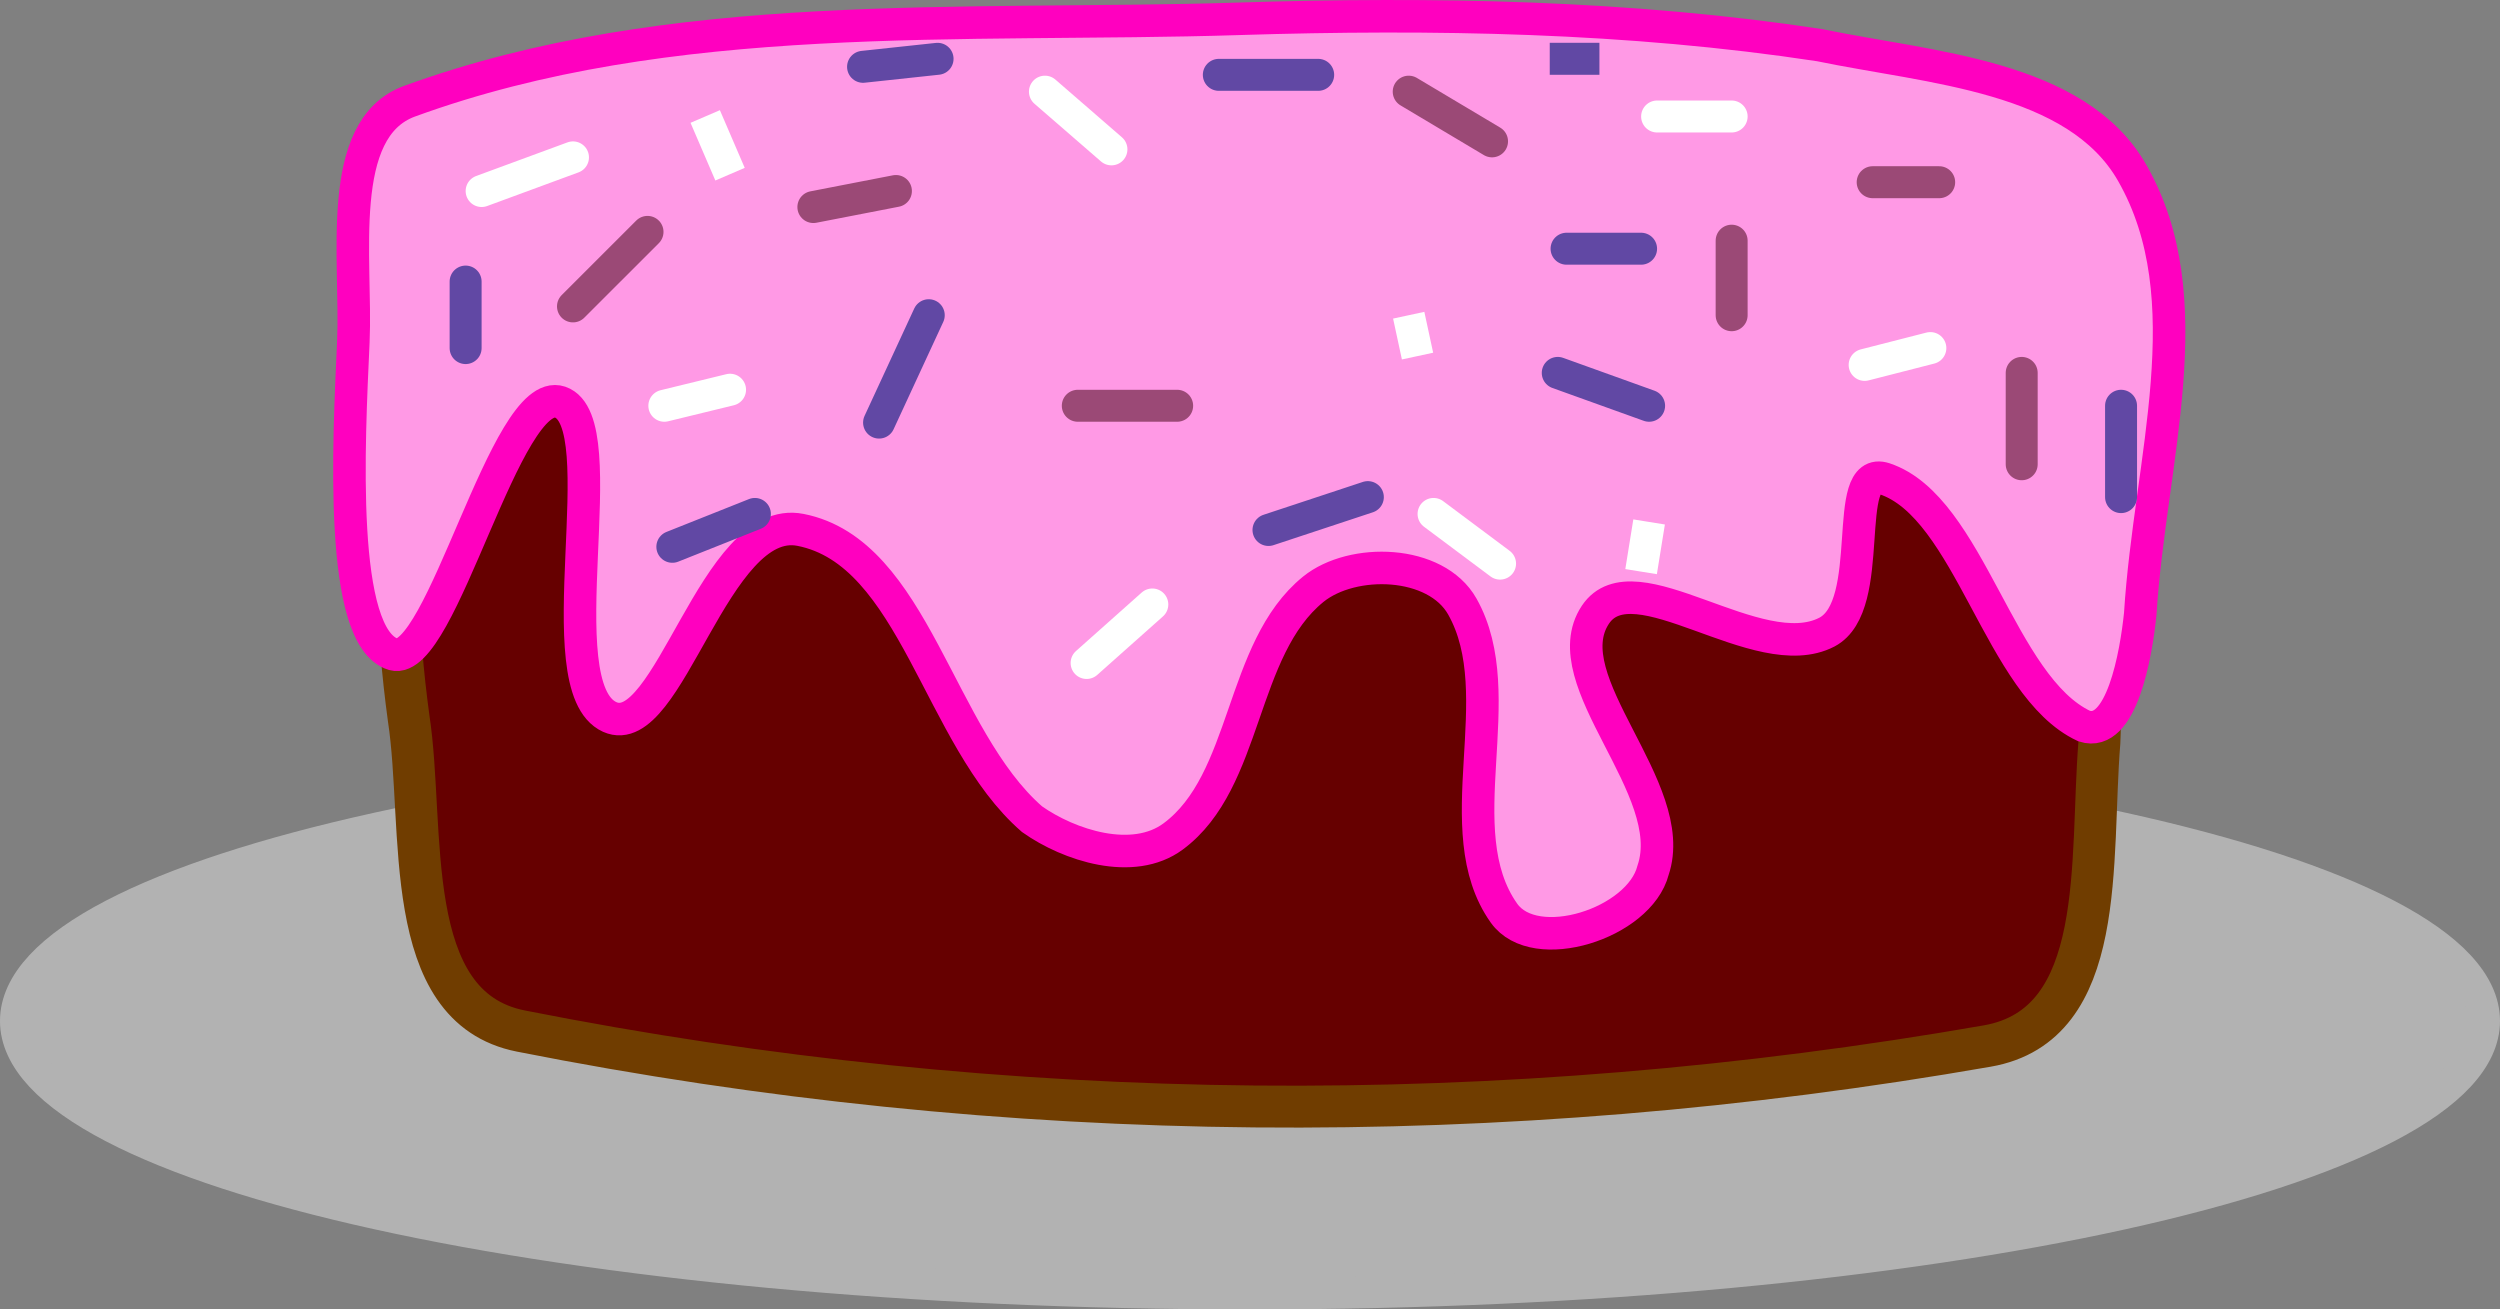 <svg version="1.1" xmlns="http://www.w3.org/2000/svg" xmlns:xlink="http://www.w3.org/1999/xlink" width="127.063" height="66.552" viewBox="0,0,127.063,66.552"><rect x="0" y="0" width="127.063" height="66.552" fill="#808080" stroke="none"/><g transform="translate(-176.35,-168.181)"><g data-paper-data="{&quot;isPaintingLayer&quot;:true}" fill-rule="nonzero" stroke-linejoin="miter" stroke-miterlimit="10" stroke-dasharray="" stroke-dashoffset="0" style="mix-blend-mode: normal"><path d="M239.881,206.225c17.303,0 32.983,1.552 44.336,4.058c11.353,2.507 18.381,5.969 18.381,9.789c0,3.82 -7.028,7.282 -18.381,9.789c-11.353,2.506 -27.033,4.058 -44.336,4.058c-17.303,0 -32.983,-1.552 -44.336,-4.058c-11.353,-2.507 -18.381,-5.969 -18.381,-9.789c0,-3.82 7.028,-7.282 18.381,-9.789c11.353,-2.506 27.033,-4.058 44.336,-4.058z" fill="#b2b2b2" stroke="#b2b2b2" stroke-width="1.629" stroke-linecap="butt"/><g stroke-linecap="round"><path d="M238.5,169.749c11.55,0 20.124,2.9 29.596,7.887c4.501,2.375 8.425,7.022 11.292,12.701c2.258,4.479 3.922,10.224 3.665,15.568c-0.489,6.014 0.465,14.364 -5.702,15.441c-24.663,4.308 -49.787,4.138 -74.527,-0.762c-6.185,-1.225 -4.851,-10.307 -5.702,-15.886c-0.614,-4.527 -0.943,-9.984 0.652,-13.916c2.51,-6.066 6.589,-10.618 11.129,-13.146c9.418,-5.214 18.045,-7.887 29.596,-7.887z" fill="#660000" stroke="#703d00" stroke-width="2.13"/><path d="M239.312,169.137c9.896,-0.309 19.825,-0.138 29.526,1.341c5.601,1.161 13.055,1.534 15.883,6.494c3.674,6.431 0.894,14.594 0.407,22.414c-0.213,2.082 -0.955,6.315 -2.851,5.698c-4.303,-2.003 -5.8,-11.119 -10.141,-12.569c-2.251,-0.748 -0.357,6.439 -2.932,7.793c-3.502,1.822 -9.81,-3.828 -11.77,-0.88c-2.22,3.347 4.343,8.821 2.932,12.987c-0.695,2.705 -6,4.396 -7.575,2.179c-3.001,-4.231 0.44,-11.056 -2.118,-15.585c-1.343,-2.384 -5.581,-2.493 -7.575,-0.88c-3.748,3.042 -3.313,9.751 -7.127,12.568c-2.04,1.506 -5.28,0.453 -7.168,-0.88c-4.773,-4.149 -5.968,-13.566 -11.77,-14.705c-4.377,-0.866 -6.696,10.854 -9.693,9.51c-3.386,-1.535 0.419,-14.997 -2.525,-16.004c-2.764,-0.921 -6.022,13.492 -8.471,12.82c-2.804,-0.857 -2.266,-10.785 -2.036,-15.878c0.187,-4.182 -0.972,-10.831 2.851,-12.233c13.298,-4.849 28.061,-3.748 42.151,-4.189z" fill="#ff99e5" stroke="#ff00bf" stroke-width="1.653"/><path d="M217.69,178.704l4.195,-0.815" fill="none" stroke="#9b4976" stroke-width="1.625"/><path d="M236.179,188.804h-5.05" fill="none" stroke="#9b4976" stroke-width="1.625"/><path d="M264.361,184.202v-3.788" fill="none" stroke="#9b4976" stroke-width="1.625"/><path d="M247.948,172.84l4.235,2.525" fill="none" stroke="#9b4976" stroke-width="1.625"/><path d="M279.103,191.777v-4.643" fill="none" stroke="#9b4976" stroke-width="1.625"/><path d="M274.909,177.442h-3.38" fill="none" stroke="#9b4976" stroke-width="1.625"/><path d="M205.472,183.754l3.788,-3.787" fill="none" stroke="#9b4976" stroke-width="1.625"/><path d="M210.115,188.804l3.34,-0.815" fill="none" stroke="#ffffff" stroke-width="1.625"/><path d="M229.459,172.84l3.38,2.932" fill="none" stroke="#ffffff" stroke-width="1.625"/><path d="M231.577,201.877l3.34,-2.973" fill="none" stroke="#ffffff" stroke-width="1.625"/><path d="M249.211,194.302l3.38,2.525" fill="none" stroke="#ffffff" stroke-width="1.625"/><path d="M260.166,194.709l-0.407,2.525z" fill="none" stroke="#ffffff" stroke-width="1.625"/><path d="M260.573,174.102h3.788" fill="none" stroke="#ffffff" stroke-width="1.625"/><path d="M271.121,186.727l3.34,-0.855" fill="none" stroke="#ffffff" stroke-width="1.625"/><path d="M200.829,177.89l4.643,-1.71" fill="none" stroke="#ffffff" stroke-width="1.625"/><path d="M212.192,174.102l1.262,2.932z" fill="none" stroke="#ffffff" stroke-width="1.625"/><path d="M247.948,184.202l0.448,2.077z" fill="none" stroke="#ffffff" stroke-width="1.625"/><path d="M221.029,189.659l2.525,-5.457" fill="none" stroke="#6148a4" stroke-width="1.625"/><path d="M238.297,171.985h5.05" fill="none" stroke="#6148a4" stroke-width="1.625"/><path d="M245.871,193.447l-5.05,1.67" fill="none" stroke="#6148a4" stroke-width="1.625"/><path d="M260.166,188.804l-4.643,-1.67" fill="none" stroke="#6148a4" stroke-width="1.625"/><path d="M210.522,195.972l4.195,-1.67" fill="none" stroke="#6148a4" stroke-width="1.625"/><path d="M200.015,182.492v3.38" fill="none" stroke="#6148a4" stroke-width="1.625"/><path d="M220.215,171.577l3.787,-0.407" fill="none" stroke="#6148a4" stroke-width="1.625"/><path d="M284.153,188.804v4.643" fill="none" stroke="#6148a4" stroke-width="1.625"/><path d="M255.971,180.822h3.787" fill="none" stroke="#6148a4" stroke-width="1.625"/><path d="M255.116,171.17h2.525z" fill="none" stroke="#6148a4" stroke-width="1.625"/></g></g></g></svg>